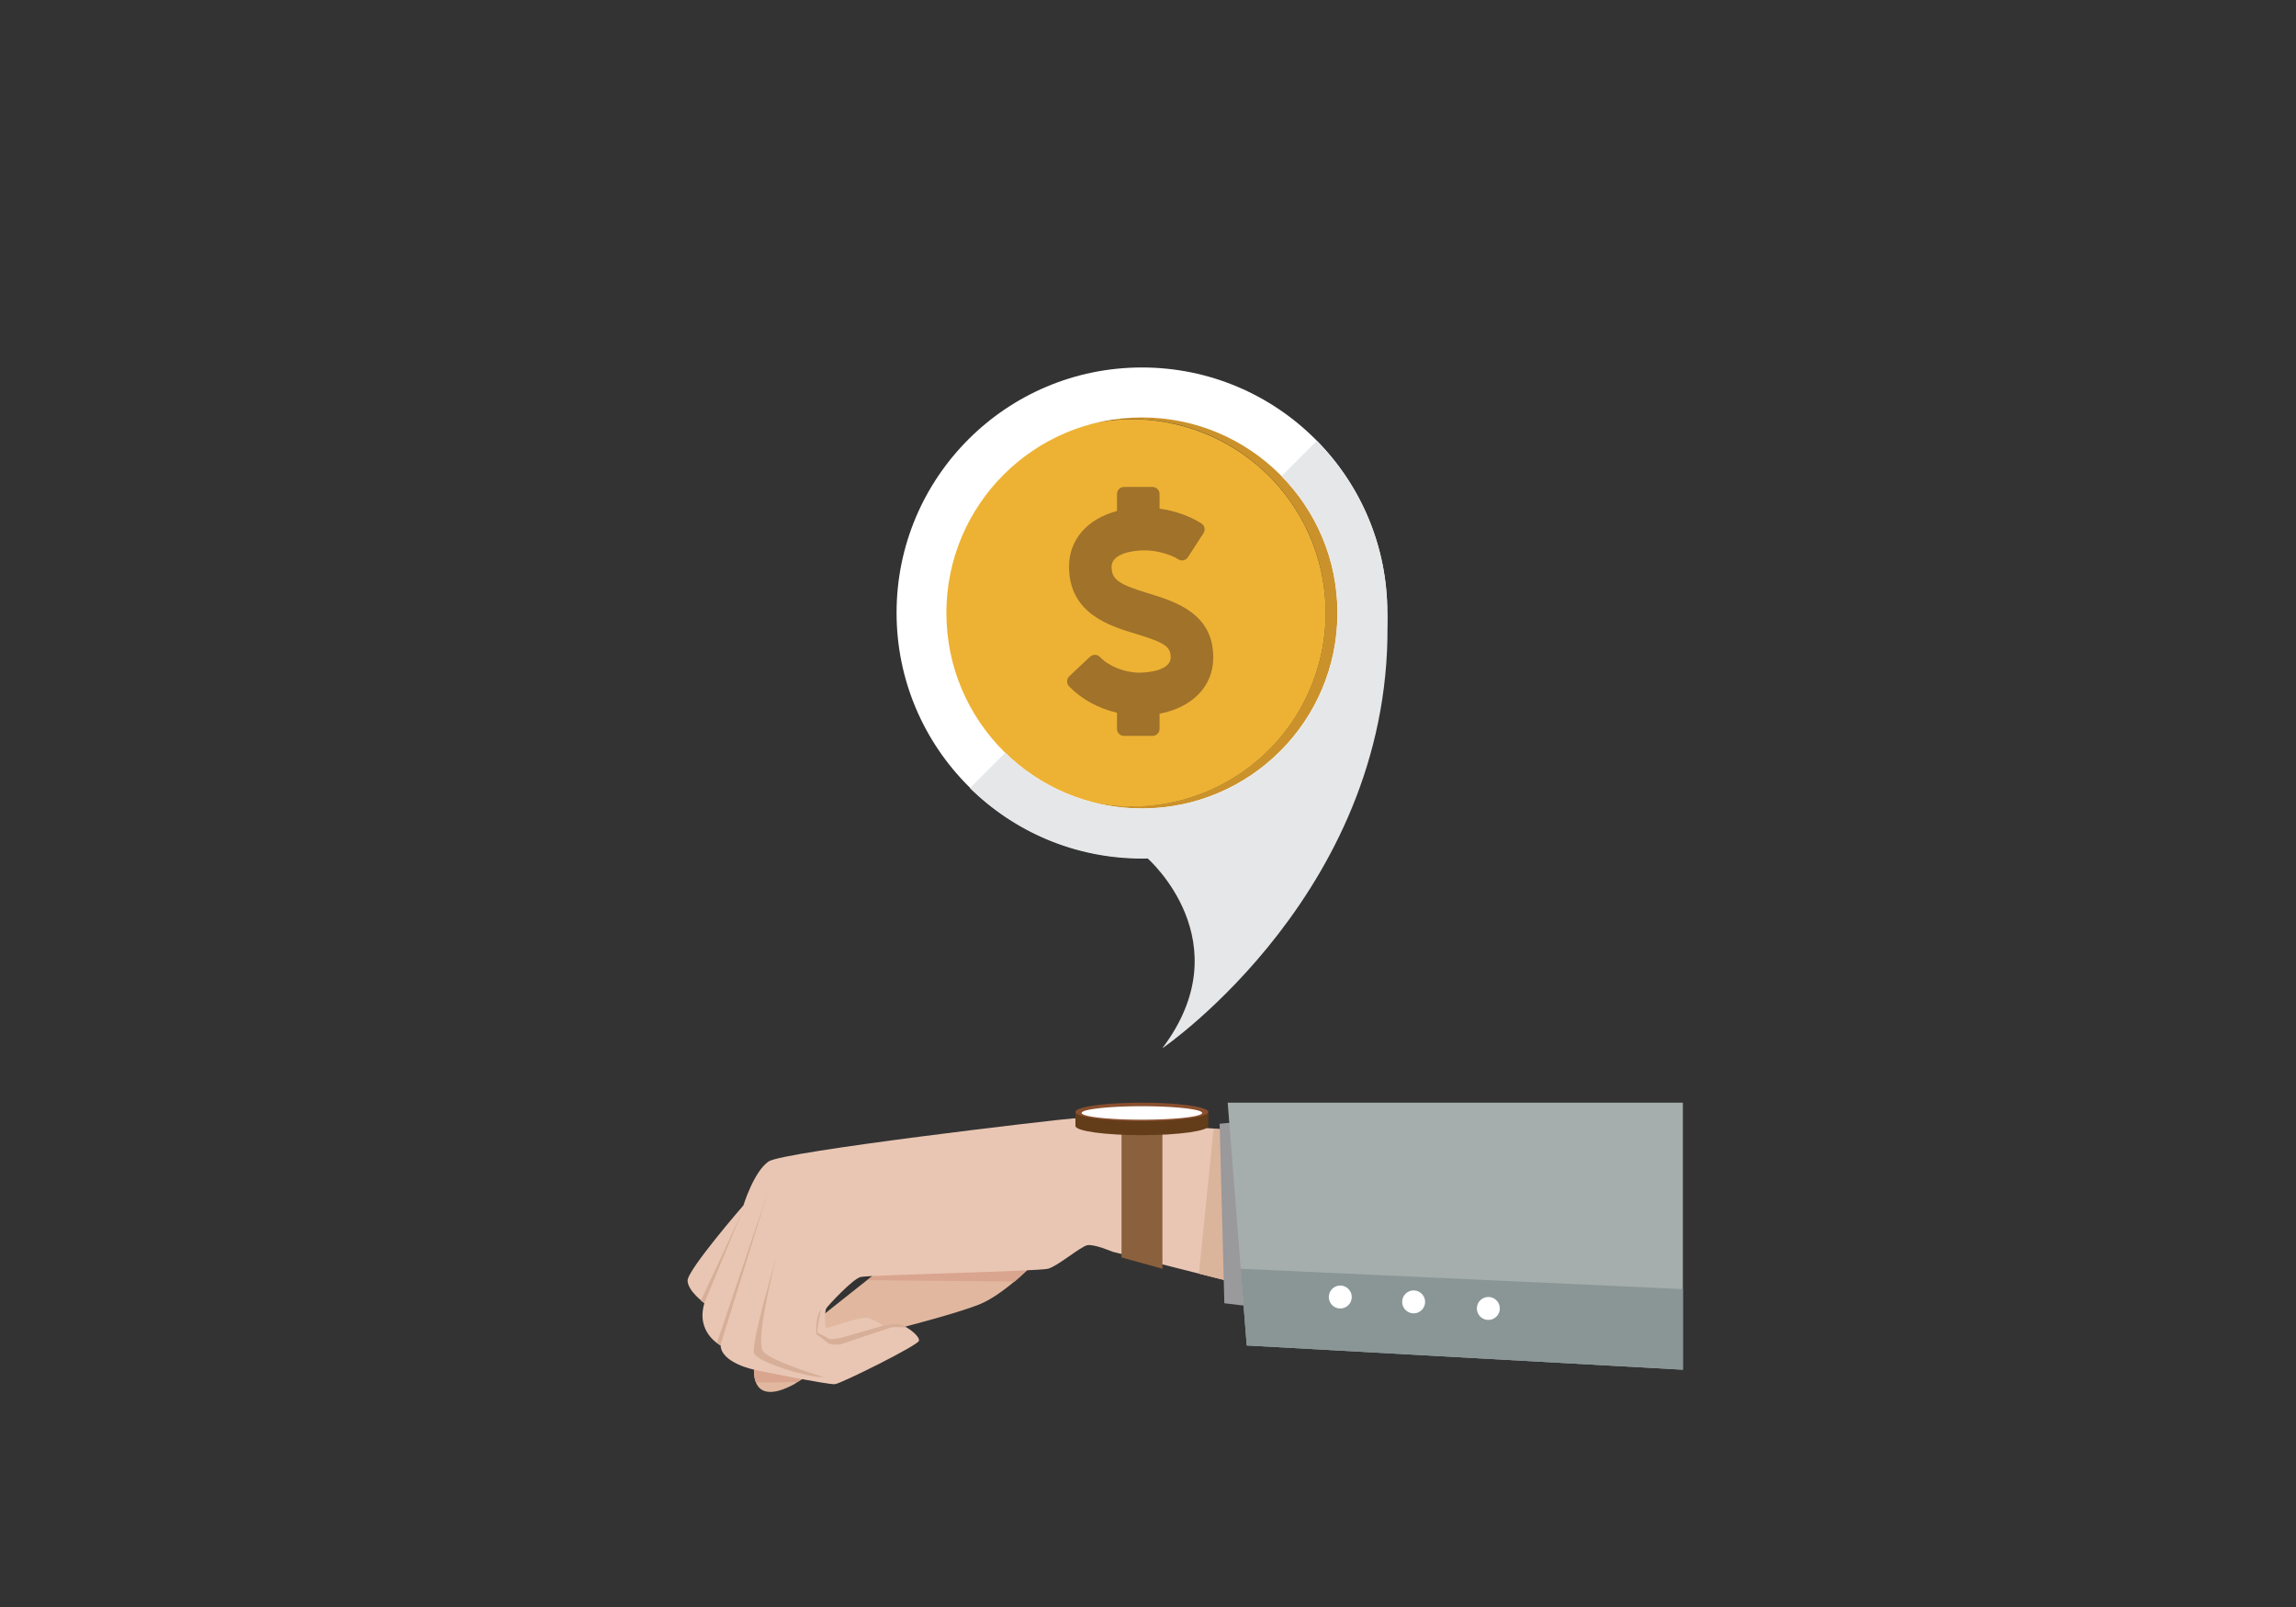 <?xml version="1.0" encoding="utf-8"?>
<svg id="master-artboard" viewBox="0 0 1400 980" version="1.1" xmlns="http://www.w3.org/2000/svg" x="0px" y="0px" style="enable-background:new 0 0 1400 980;" width="1400px" height="980px">



<rect x="0" y="0" width="1400" height="980" fill="#333333" stroke="none"/>



<linearGradient id="SVGID_1_" gradientUnits="userSpaceOnUse" x1="880.979" y1="368.393" x2="1284.007" y2="770.74">
	<stop offset="0" style="stop-color:#006838"/>
	<stop offset="0.323" style="stop-color:#009444;stop-opacity:0.634"/>
	<stop offset="1" style="stop-color:#2484C6;stop-opacity:0"/>
</linearGradient>


<linearGradient id="SVGID_2_" gradientUnits="userSpaceOnUse" x1="215.339" y1="428.084" x2="683.565" y2="748.006">
	<stop offset="0" style="stop-color:#1C75BC"/>
	<stop offset="0.323" style="stop-color:#27AAE1;stop-opacity:0.634"/>
	<stop offset="1" style="stop-color:#2484C6;stop-opacity:0"/>
</linearGradient>

<g transform="matrix(1.026, 0, 0, 1.026, -410.263, 41.263)">
	<path class="st4" d="M922.8,714.6l-74.8,59.3c0,0-2.2,22.7,23.9,8.6l4.6-3l61.3-31.2c0,0,30.3-7.8,43.6-13&#10;&#9;&#9;c13.3-5.2,28.8-20.5,28.8-20.5l-4.4-10L922.8,714.6z" style="fill: rgb(225, 184, 159);"/>
	<path class="st5" d="M915.3,720.7l87.6,0.8l7.3-6.6c0,0,3.8-12.2,3.1-12.9c-0.7-0.7-4.4-6.3-10.1-8.1c-5.7-1.8-60.3-6.5-60.3-6.5&#10;&#9;&#9;l-19.9,27.3L915.3,720.7z" style="fill: rgb(217, 165, 142);"/>
	<path class="st5" d="M873.9,781.2c0,0-24.7,0.6-24.9,0c-0.2-0.6-1.2-3.9-1-7.3l28.5,5.6L873.9,781.2z" style="fill: rgb(217, 165, 142);"/>
	<path class="st6" d="M1164.9,730.1l-103.8-26.3c0,0-11.1-4.7-15-3.9c-3.9,0.7-17.7,12.5-23.4,14c-5.7,1.5-106.8,3.7-111.4,4.9&#10;&#9;&#9;c-4.7,1.2-19.4,17-20.4,18.7c-1,1.7-1,11.1,0,11.6c1,0.5,19.9-7.1,24.8-5.9c4.9,1.2,8.9,4.7,8.9,4.7s7.1-2.2,11.3-0.5&#10;&#9;&#9;c4.2,1.7,10.6,6.6,10.1,9.3c-0.5,2.7-46,25.3-49.9,25.8c-3.9,0.5-48-8.6-48-8.6s-19.5-3.9-20-14.5c0,0-14.9-7.4-9.6-25.1&#10;&#9;&#9;c0,0-9.8-7-10-13.3c-0.2-6.3,33.2-44.8,33.2-44.8s6.2-20.2,15-26.1c8.9-5.9,170.2-24.8,181.3-25.6l126.9,9.3V730.1z" style="fill: rgb(233, 198, 179);"/>
	<path class="st7" d="M938.8,748.9c0,0-7.4-0.8-9.7,0c-2.4,0.8-29.9,10-29.9,10s-5.7,0.6-7.6-1.1c-1.8-1.7-6.6-5-6.6-5&#10;&#9;&#9;s-0.8-10.4,2.9-14.8c0,0-2.9,12.2-2,14.1c0,0,5.3,2.3,6.3,3.3c1,0.9,6.1-0.3,6.9-0.3c0.7,0,21.8-6.4,25.5-7.3&#10;&#9;&#9;C928.3,747,934.8,745.2,938.8,748.9z" style="fill: rgb(215, 175, 152);"/>
	<path class="st7" d="M889.5,778.3c0,0-30.6-9-36-15.2c-5.4-6.1,7.9-56.6,7.9-56.6S846,758.4,848,764.1&#10;&#9;&#9;C850,769.7,881.6,779,889.5,778.3z" style="fill: rgb(215, 175, 152);"/>
	<path d="M 828 759.5 L 856.2 668.4 L 825.9 758.1 Z" class="st7" style="fill: rgb(215, 175, 152);"/>
	<path d="M 818.4 734.4 L 841 680 L 816.4 732.8 Z" class="st7" style="fill: rgb(215, 175, 152);"/>
	<path d="M 1121.1 630.7 L 1112.4 716.8 L 1130.5 721.4 L 1136.9 631.9 Z" class="st8" style="fill: rgb(219, 180, 156);"/>
	<path d="M 1066.4 629 L 1090.7 629 L 1090.7 713.9 L 1066.4 707.2 Z" class="st9" style="fill: rgb(139, 96, 60);"/>
	<path class="st10" d="M1039,620.7v8.3c0,3.1,17.7,5.5,39.5,5.5s39.5-2.5,39.5-5.5v-8.3H1039z" style="fill: rgb(99, 60, 25);"/>
	<path d="M 1145.7 625.8 L 1124.7 627.7 L 1127.5 734.4 L 1192.9 742.4 L 1184.1 627.7 Z" class="st11" style="fill: rgb(154, 153, 156);"/>
	<path d="M 1129.5 615.2 L 1140.8 759.5 L 1400 773.9 L 1400 615.2 Z" class="st12" style="fill: rgb(165, 174, 173);"/>
	<path d="M 1137.2 713.9 L 1400 726 L 1400 773.9 L 1140.8 759.5 Z" class="st13" style="fill: rgb(138, 150, 150);"/>
	<path d="M 1203.2 730.7 A 6.8 6.8 0 0 1 1196.4 737.5 A 6.8 6.8 0 0 1 1189.6 730.7 A 6.8 6.8 0 0 1 1196.4 723.9 A 6.8 6.8 0 0 1 1203.2 730.7 Z" class="st14" style="fill: rgb(255, 255, 255);"/>
	<path d="M 1246.8 733.6 A 6.8 6.8 0 0 1 1240 740.4 A 6.8 6.8 0 0 1 1233.2 733.6 A 6.8 6.8 0 0 1 1240 726.8 A 6.8 6.8 0 0 1 1246.8 733.6 Z" class="st14" style="fill: rgb(255, 255, 255);"/>
	<path d="M 1291.2 737.5 A 6.8 6.8 0 0 1 1284.4 744.3 A 6.8 6.8 0 0 1 1277.6 737.5 A 6.8 6.8 0 0 1 1284.4 730.7 A 6.8 6.8 0 0 1 1291.2 737.5 Z" class="st14" style="fill: rgb(255, 255, 255);"/>
	<path d="M 1118 620.7 A 39.5 5.5 0 0 1 1078.5 626.2 A 39.5 5.5 0 0 1 1039 620.7 A 39.5 5.5 0 0 1 1078.5 615.2 A 39.5 5.5 0 0 1 1118 620.7 Z" class="st15" style="fill: rgb(137, 79, 46);"/>
	<path d="M 1114.3 621.3 A 35.8 4 0 0 1 1078.5 625.3 A 35.8 4 0 0 1 1042.7 621.3 A 35.8 4 0 0 1 1078.5 617.3 A 35.8 4 0 0 1 1114.3 621.3 Z" class="st14" style="fill: rgb(255, 255, 255);"/>
	<g>
		<path class="st16" d="M1078.5,203c-66.8,0-121,54.2-121,121c0-63.6,51.5-115.1,115.1-115.1c63.6,0,115.1,51.5,115.1,115.1&#10;&#9;&#9;&#9;c0,63.6-51.5,115.1-115.1,115.1c-63.6,0-115.1-51.5-115.1-115.1c0,66.8,54.2,121,121,121c66.8,0,121-54.2,121-121&#10;&#9;&#9;&#9;C1199.6,257.2,1145.4,203,1078.5,203z" style="fill: rgb(203, 146, 43);"/>
		<path d="M 1187.7 324.1 A 115.1 115.1 0 0 1 1072.6 439.2 A 115.1 115.1 0 0 1 957.5 324.1 A 115.1 115.1 0 0 1 1072.6 209 A 115.1 115.1 0 0 1 1187.7 324.1 Z" class="st17" style="fill: rgb(237, 178, 52);"/>
		<path class="st18" d="M1082.5,312.5c-18.1-5.5-22-8.3-22-15.9c0-7.7,12.3-9.7,19.6-9.7c6.9,0,15.1,2.2,20,5.3&#10;&#9;&#9;&#9;c1.9,1.3,4.5,0.7,5.8-1.3l9.2-14.2c1.3-2,0.7-4.6-1.3-5.8c-6.8-4.4-15.6-7.5-24.8-8.8v-8.7c0-2.3-1.9-4.2-4.2-4.2h-16.9&#10;&#9;&#9;&#9;c-2.3,0-4.2,1.9-4.2,4.2v10.1c-17.7,4.7-28.5,17.1-28.5,33c0,28,24,35.3,39.9,40.1c17.1,5.2,20.5,7.5,20.5,14c0,7.1-11.8,9-18.7,9&#10;&#9;&#9;&#9;c-8.5,0-18.1-3.8-23.3-9.3c-0.8-0.8-1.8-1.3-2.9-1.3c-1.1,0-2.2,0.4-3,1.1l-12.3,11.6c-1.7,1.6-1.8,4.3-0.2,6&#10;&#9;&#9;&#9;c7.2,7.5,17.4,13.2,28.5,15.7v9.6c0,2.3,1.9,4.2,4.2,4.2h16.9c2.3,0,4.2-1.9,4.2-4.2V384c19.5-3.7,31.9-16.4,31.9-33.2&#10;&#9;&#9;&#9;C1121.2,324.3,1097.9,317.2,1082.5,312.5z" style="fill-rule: evenodd; clip-rule: evenodd; fill: rgb(160, 114, 42);"/>
		<path class="st19" d="M1078.5,178.2c-80.5,0-145.8,65.3-145.8,145.8c0,80.5,65.3,145.8,145.8,145.8c80.5,0,145.8-65.3,145.8-145.8&#10;&#9;&#9;&#9;C1224.4,243.5,1159.1,178.2,1078.5,178.2z M1078.5,440.3c-64.2,0-116.2-52-116.2-116.2c0-64.2,52-116.2,116.2-116.2&#10;&#9;&#9;&#9;c64.2,0,116.2,52,116.2,116.2C1194.7,388.2,1142.7,440.3,1078.5,440.3z" style="fill-rule: evenodd; clip-rule: evenodd; fill: rgb(255, 255, 255);"/>
		<path class="st20" d="M1224.4,324.1c0-39.9-16-76-41.9-102.3l-21,21c20.6,21,33.3,49.7,33.3,81.4c0,64.2-52,116.2-116.2,116.2&#10;&#9;&#9;&#9;c-31.7,0-60.4-12.7-81.3-33.2l-21,21c26.3,25.9,62.4,41.9,102.3,41.9C1159.1,469.9,1224.4,404.6,1224.4,324.1z" style="fill: rgb(230, 231, 232);"/>
	</g>
	<path class="st20" d="M1081.8,469.9c0,0,56.8,49.5,8.8,113c0,0,139.5-95.2,133.7-258.8l-56.2,93l-73.8,35.9L1081.8,469.9z" style="fill: rgb(230, 231, 232);"/>
</g>



</svg>